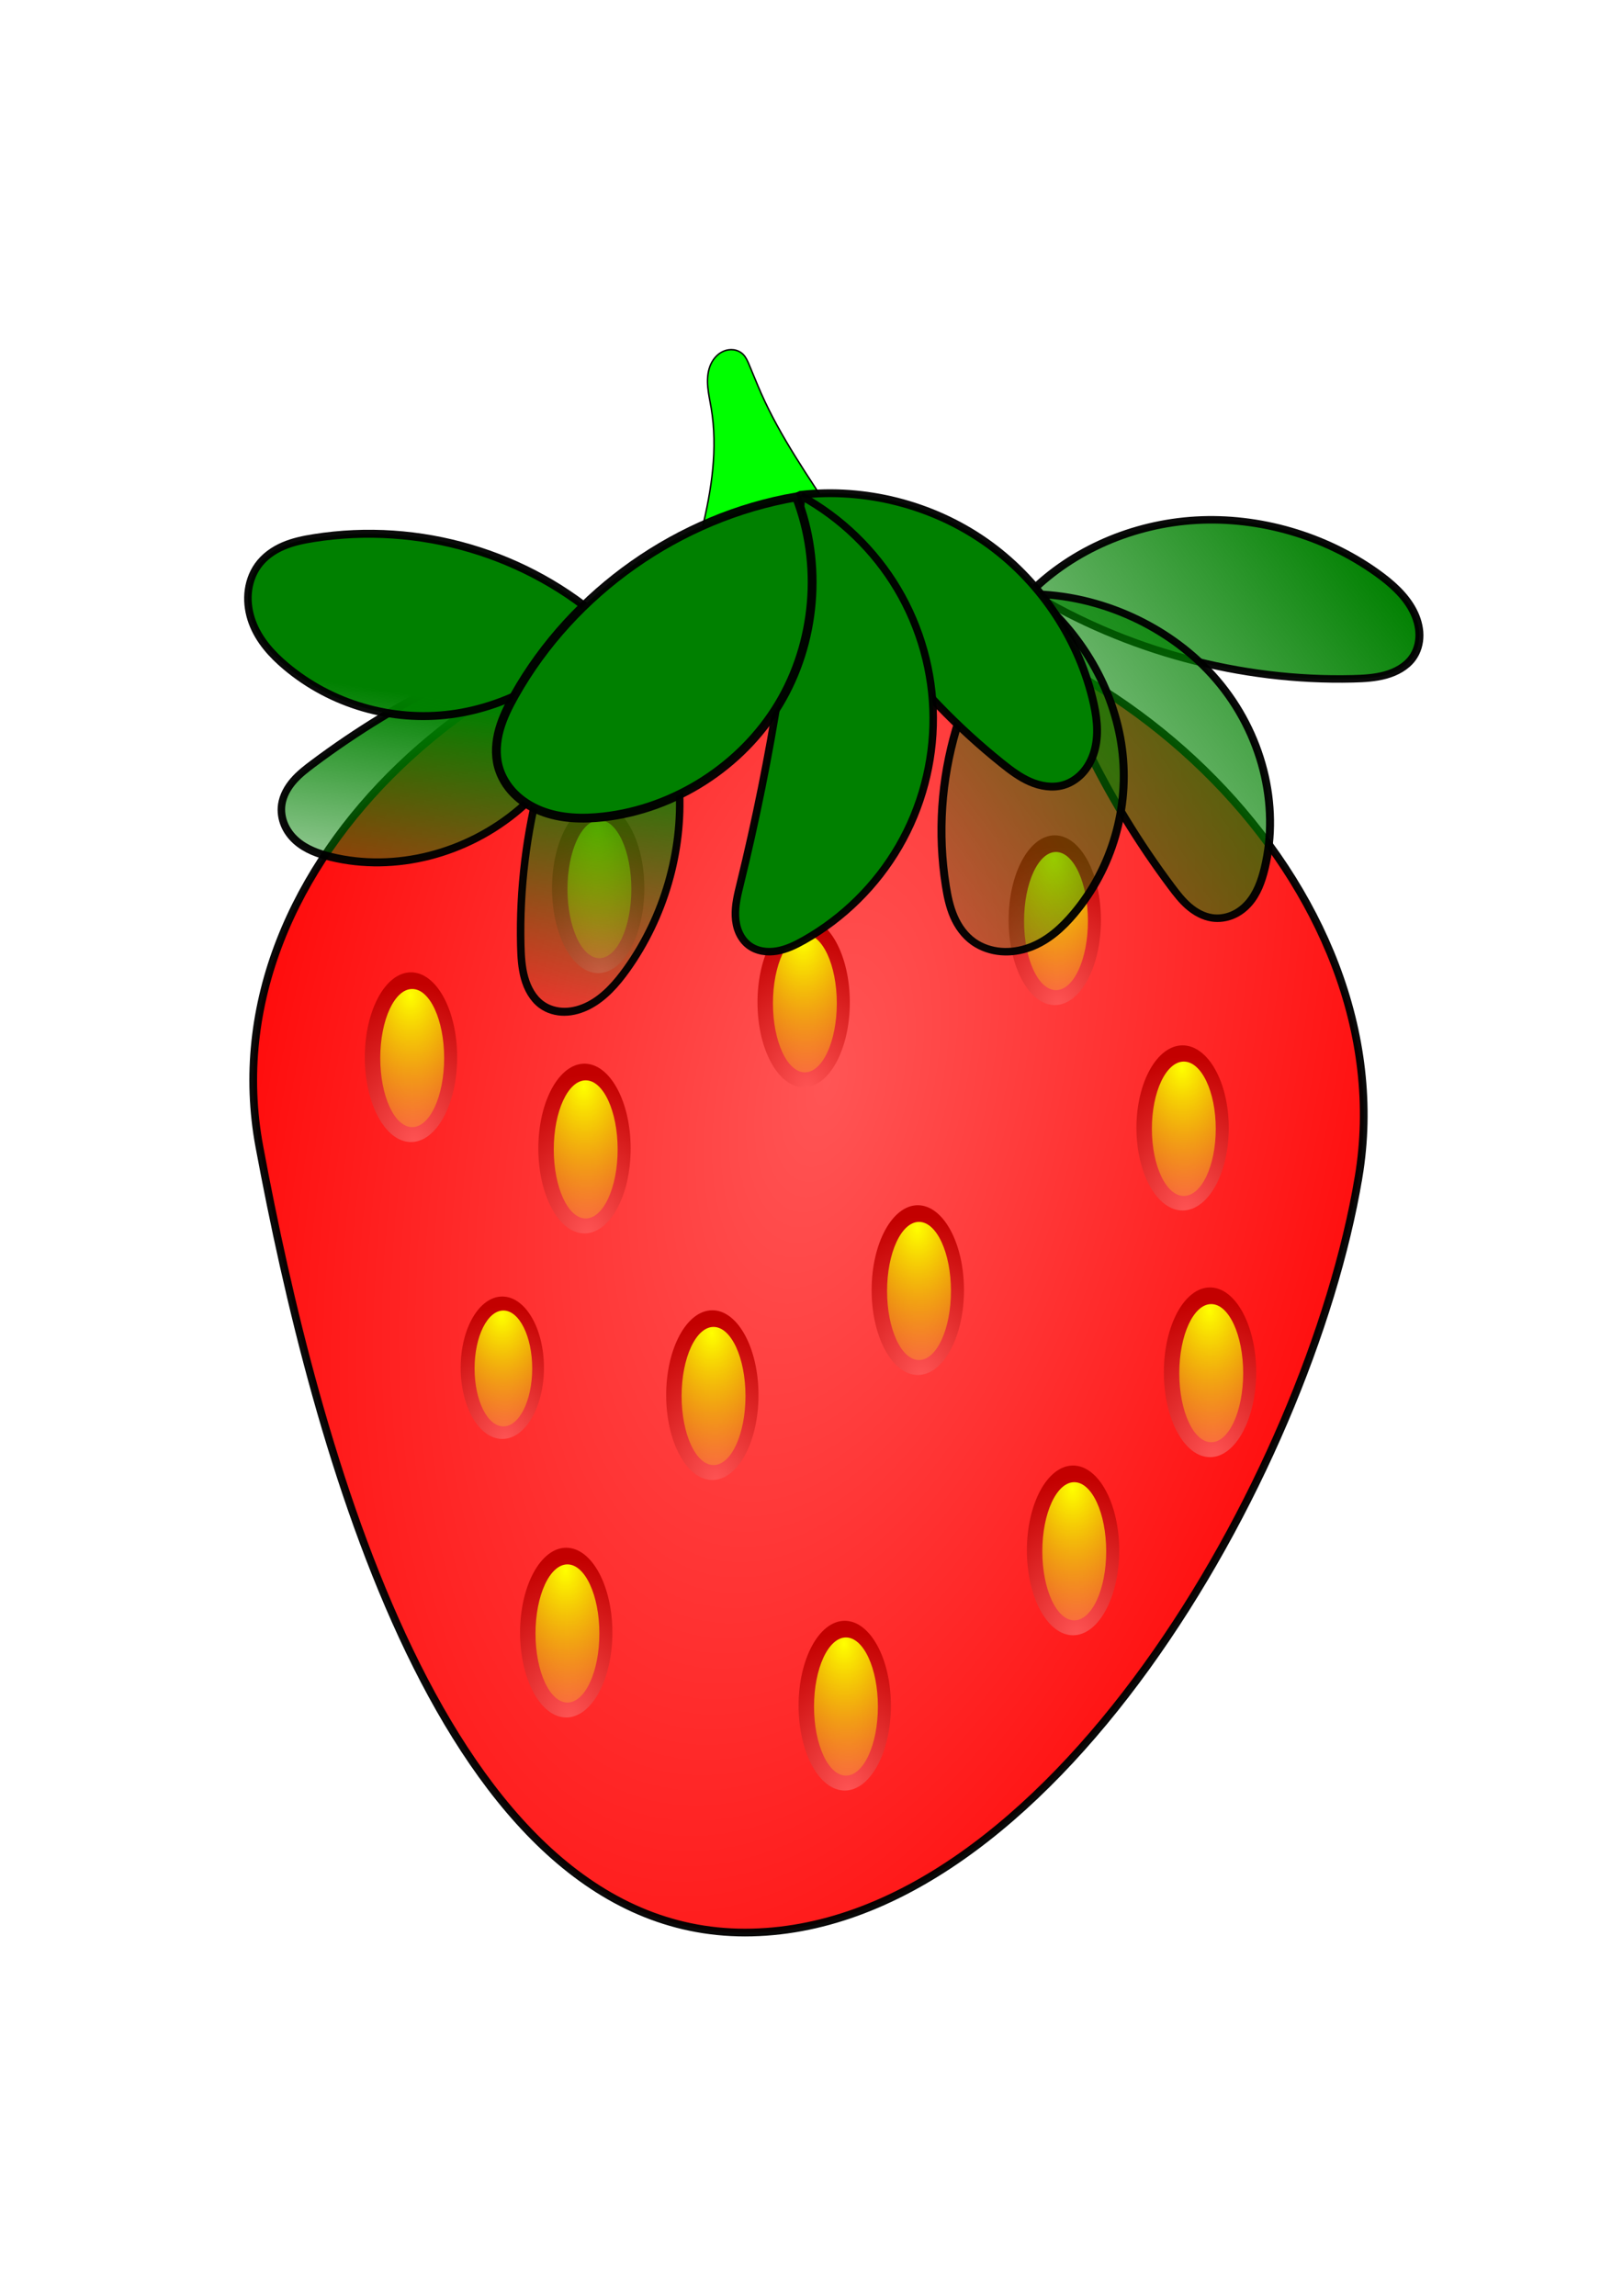 <?xml version="1.0" encoding="UTF-8" standalone="no"?>
<!-- Created with Inkscape (http://www.inkscape.org/) -->

<svg
   width="210mm"
   height="297mm"
   viewBox="0 0 210 297"
   version="1.1"
   id="svg5"
   xmlns:xlink="http://www.w3.org/1999/xlink"
   xmlns="http://www.w3.org/2000/svg"
   xmlns:svg="http://www.w3.org/2000/svg">
  <defs
     id="defs2">
    <linearGradient
       id="linearGradient3171">
      <stop
         style="stop-color:#008000;stop-opacity:1;"
         offset="0"
         id="stop3167" />
      <stop
         style="stop-color:#008000;stop-opacity:0;"
         offset="1"
         id="stop3169" />
    </linearGradient>
    <linearGradient
       id="linearGradient2299">
      <stop
         style="stop-color:#008000;stop-opacity:1;"
         offset="0"
         id="stop2295" />
      <stop
         style="stop-color:#008000;stop-opacity:0;"
         offset="1"
         id="stop2297" />
    </linearGradient>
    <linearGradient
       id="linearGradient6141">
      <stop
         style="stop-color:#ffff00;stop-opacity:1;"
         offset="0"
         id="stop6137" />
      <stop
         style="stop-color:#ffff00;stop-opacity:0;"
         offset="1"
         id="stop6139" />
    </linearGradient>
    <linearGradient
       id="linearGradient5422">
      <stop
         style="stop-color:#ff5555;stop-opacity:1;"
         offset="0"
         id="stop5418" />
      <stop
         style="stop-color:#c30000;stop-opacity:1"
         offset="1"
         id="stop5420" />
    </linearGradient>
    <linearGradient
       id="linearGradient4432">
      <stop
         style="stop-color:#ff2a2a;stop-opacity:1;"
         offset="0"
         id="stop4430" />
    </linearGradient>
    <linearGradient
       id="linearGradient2049">
      <stop
         style="stop-color:#ff5555;stop-opacity:1;"
         offset="0"
         id="stop2045" />
      <stop
         style="stop-color:#ff0000;stop-opacity:1"
         offset="1"
         id="stop2047" />
    </linearGradient>
    <radialGradient
       xlink:href="#linearGradient2049"
       id="radialGradient2051"
       cx="111.384"
       cy="148.401"
       fx="111.384"
       fy="148.401"
       r="71.845"
       gradientTransform="matrix(-0.567,2.311,-1.166,-0.286,343.132,-74.873)"
       gradientUnits="userSpaceOnUse" />
    <filter
       style="color-interpolation-filters:sRGB"
       id="filter5018"
       x="-0.005"
       y="-0.002"
       width="1.01"
       height="1.004">
      <feGaussianBlur
         stdDeviation="0.044"
         id="feGaussianBlur5020" />
    </filter>
    <radialGradient
       xlink:href="#linearGradient5422"
       id="radialGradient5352"
       cx="43.903"
       cy="55.148"
       fx="43.903"
       fy="55.148"
       r="11.035"
       gradientTransform="matrix(1.1017219e-8,-4.711,2.472,-4.8921066e-7,-90.259,282.454)"
       gradientUnits="userSpaceOnUse" />
    <radialGradient
       xlink:href="#linearGradient6141"
       id="radialGradient6143"
       cx="83.594"
       cy="33.735"
       fx="83.594"
       fy="33.735"
       r="11.035"
       gradientTransform="matrix(0.107,5.913,-3.498,0.032,192.619,-476.361)"
       gradientUnits="userSpaceOnUse" />
    <radialGradient
       xlink:href="#linearGradient5422"
       id="radialGradient6363"
       gradientUnits="userSpaceOnUse"
       gradientTransform="matrix(1.1017219e-8,-4.711,2.472,-4.8921066e-7,-90.259,282.454)"
       cx="43.903"
       cy="55.148"
       fx="43.903"
       fy="55.148"
       r="11.035" />
    <radialGradient
       xlink:href="#linearGradient6141"
       id="radialGradient6365"
       gradientUnits="userSpaceOnUse"
       gradientTransform="matrix(0.107,5.913,-3.498,0.032,192.619,-476.361)"
       cx="83.594"
       cy="33.735"
       fx="83.594"
       fy="33.735"
       r="11.035" />
    <radialGradient
       xlink:href="#linearGradient5422"
       id="radialGradient6373"
       gradientUnits="userSpaceOnUse"
       gradientTransform="matrix(1.1017219e-8,-4.711,2.472,-4.8921066e-7,-90.259,282.454)"
       cx="43.903"
       cy="55.148"
       fx="43.903"
       fy="55.148"
       r="11.035" />
    <radialGradient
       xlink:href="#linearGradient6141"
       id="radialGradient6375"
       gradientUnits="userSpaceOnUse"
       gradientTransform="matrix(0.107,5.913,-3.498,0.032,192.619,-476.361)"
       cx="83.594"
       cy="33.735"
       fx="83.594"
       fy="33.735"
       r="11.035" />
    <radialGradient
       xlink:href="#linearGradient5422"
       id="radialGradient6383"
       gradientUnits="userSpaceOnUse"
       gradientTransform="matrix(1.1017219e-8,-4.711,2.472,-4.8921066e-7,-90.259,282.454)"
       cx="43.903"
       cy="55.148"
       fx="43.903"
       fy="55.148"
       r="11.035" />
    <radialGradient
       xlink:href="#linearGradient6141"
       id="radialGradient6385"
       gradientUnits="userSpaceOnUse"
       gradientTransform="matrix(0.107,5.913,-3.498,0.032,192.619,-476.361)"
       cx="83.594"
       cy="33.735"
       fx="83.594"
       fy="33.735"
       r="11.035" />
    <radialGradient
       xlink:href="#linearGradient5422"
       id="radialGradient6393"
       gradientUnits="userSpaceOnUse"
       gradientTransform="matrix(1.1017219e-8,-4.711,2.472,-4.8921066e-7,-90.259,282.454)"
       cx="43.903"
       cy="55.148"
       fx="43.903"
       fy="55.148"
       r="11.035" />
    <radialGradient
       xlink:href="#linearGradient6141"
       id="radialGradient6395"
       gradientUnits="userSpaceOnUse"
       gradientTransform="matrix(0.107,5.913,-3.498,0.032,192.619,-476.361)"
       cx="83.594"
       cy="33.735"
       fx="83.594"
       fy="33.735"
       r="11.035" />
    <radialGradient
       xlink:href="#linearGradient5422"
       id="radialGradient6403"
       gradientUnits="userSpaceOnUse"
       gradientTransform="matrix(1.1017219e-8,-4.711,2.472,-4.8921066e-7,-90.259,282.454)"
       cx="43.903"
       cy="55.148"
       fx="43.903"
       fy="55.148"
       r="11.035" />
    <radialGradient
       xlink:href="#linearGradient6141"
       id="radialGradient6405"
       gradientUnits="userSpaceOnUse"
       gradientTransform="matrix(0.107,5.913,-3.498,0.032,192.619,-476.361)"
       cx="83.594"
       cy="33.735"
       fx="83.594"
       fy="33.735"
       r="11.035" />
    <radialGradient
       xlink:href="#linearGradient5422"
       id="radialGradient6413"
       gradientUnits="userSpaceOnUse"
       gradientTransform="matrix(1.1017219e-8,-4.711,2.472,-4.8921066e-7,-90.259,282.454)"
       cx="43.903"
       cy="55.148"
       fx="43.903"
       fy="55.148"
       r="11.035" />
    <radialGradient
       xlink:href="#linearGradient6141"
       id="radialGradient6415"
       gradientUnits="userSpaceOnUse"
       gradientTransform="matrix(0.107,5.913,-3.498,0.032,192.619,-476.361)"
       cx="83.594"
       cy="33.735"
       fx="83.594"
       fy="33.735"
       r="11.035" />
    <radialGradient
       xlink:href="#linearGradient5422"
       id="radialGradient6423"
       gradientUnits="userSpaceOnUse"
       gradientTransform="matrix(1.1017219e-8,-4.711,2.472,-4.8921066e-7,-90.259,282.454)"
       cx="43.903"
       cy="55.148"
       fx="43.903"
       fy="55.148"
       r="11.035" />
    <radialGradient
       xlink:href="#linearGradient6141"
       id="radialGradient6425"
       gradientUnits="userSpaceOnUse"
       gradientTransform="matrix(0.107,5.913,-3.498,0.032,192.619,-476.361)"
       cx="83.594"
       cy="33.735"
       fx="83.594"
       fy="33.735"
       r="11.035" />
    <radialGradient
       xlink:href="#linearGradient5422"
       id="radialGradient6433"
       gradientUnits="userSpaceOnUse"
       gradientTransform="matrix(1.1017219e-8,-4.711,2.472,-4.8921066e-7,-90.259,282.454)"
       cx="43.903"
       cy="55.148"
       fx="43.903"
       fy="55.148"
       r="11.035" />
    <radialGradient
       xlink:href="#linearGradient6141"
       id="radialGradient6435"
       gradientUnits="userSpaceOnUse"
       gradientTransform="matrix(0.107,5.913,-3.498,0.032,192.619,-476.361)"
       cx="83.594"
       cy="33.735"
       fx="83.594"
       fy="33.735"
       r="11.035" />
    <radialGradient
       xlink:href="#linearGradient5422"
       id="radialGradient6443"
       gradientUnits="userSpaceOnUse"
       gradientTransform="matrix(1.1017219e-8,-4.711,2.472,-4.8921066e-7,-90.259,282.454)"
       cx="43.903"
       cy="55.148"
       fx="43.903"
       fy="55.148"
       r="11.035" />
    <radialGradient
       xlink:href="#linearGradient6141"
       id="radialGradient6445"
       gradientUnits="userSpaceOnUse"
       gradientTransform="matrix(0.107,5.913,-3.498,0.032,192.619,-476.361)"
       cx="83.594"
       cy="33.735"
       fx="83.594"
       fy="33.735"
       r="11.035" />
    <radialGradient
       xlink:href="#linearGradient5422"
       id="radialGradient6453"
       gradientUnits="userSpaceOnUse"
       gradientTransform="matrix(1.1017219e-8,-4.711,2.472,-4.8921066e-7,-90.259,282.454)"
       cx="43.903"
       cy="55.148"
       fx="43.903"
       fy="55.148"
       r="11.035" />
    <radialGradient
       xlink:href="#linearGradient6141"
       id="radialGradient6455"
       gradientUnits="userSpaceOnUse"
       gradientTransform="matrix(0.107,5.913,-3.498,0.032,192.619,-476.361)"
       cx="83.594"
       cy="33.735"
       fx="83.594"
       fy="33.735"
       r="11.035" />
    <radialGradient
       xlink:href="#linearGradient5422"
       id="radialGradient6463"
       gradientUnits="userSpaceOnUse"
       gradientTransform="matrix(1.1017219e-8,-4.711,2.472,-4.8921066e-7,-90.259,282.454)"
       cx="43.903"
       cy="55.148"
       fx="43.903"
       fy="55.148"
       r="11.035" />
    <radialGradient
       xlink:href="#linearGradient6141"
       id="radialGradient6465"
       gradientUnits="userSpaceOnUse"
       gradientTransform="matrix(0.107,5.913,-3.498,0.032,192.619,-476.361)"
       cx="83.594"
       cy="33.735"
       fx="83.594"
       fy="33.735"
       r="11.035" />
    <radialGradient
       xlink:href="#linearGradient5422"
       id="radialGradient6473"
       gradientUnits="userSpaceOnUse"
       gradientTransform="matrix(1.1017219e-8,-4.711,2.472,-4.8921066e-7,-90.259,282.454)"
       cx="43.903"
       cy="55.148"
       fx="43.903"
       fy="55.148"
       r="11.035" />
    <radialGradient
       xlink:href="#linearGradient6141"
       id="radialGradient6475"
       gradientUnits="userSpaceOnUse"
       gradientTransform="matrix(0.107,5.913,-3.498,0.032,192.619,-476.361)"
       cx="83.594"
       cy="33.735"
       fx="83.594"
       fy="33.735"
       r="11.035" />
    <linearGradient
       xlink:href="#linearGradient2299"
       id="linearGradient2495"
       x1="32.788"
       y1="73.404"
       x2="30.351"
       y2="59.89"
       gradientUnits="userSpaceOnUse" />
    <linearGradient
       xlink:href="#linearGradient2299"
       id="linearGradient2561"
       gradientUnits="userSpaceOnUse"
       x1="32.788"
       y1="73.404"
       x2="30.351"
       y2="59.89" />
    <linearGradient
       xlink:href="#linearGradient2299"
       id="linearGradient2563"
       gradientUnits="userSpaceOnUse"
       x1="32.788"
       y1="73.404"
       x2="30.351"
       y2="59.89" />
    <linearGradient
       xlink:href="#linearGradient2299"
       id="linearGradient2565"
       gradientUnits="userSpaceOnUse"
       x1="32.788"
       y1="73.404"
       x2="30.351"
       y2="59.89" />
    <linearGradient
       xlink:href="#linearGradient3171"
       id="linearGradient3173"
       x1="28.517"
       y1="62.458"
       x2="56.707"
       y2="82.134"
       gradientUnits="userSpaceOnUse" />
    <linearGradient
       xlink:href="#linearGradient3171"
       id="linearGradient3575"
       gradientUnits="userSpaceOnUse"
       x1="28.517"
       y1="62.458"
       x2="56.707"
       y2="82.134" />
    <linearGradient
       xlink:href="#linearGradient3171"
       id="linearGradient3577"
       gradientUnits="userSpaceOnUse"
       x1="28.517"
       y1="62.458"
       x2="56.707"
       y2="82.134" />
    <linearGradient
       xlink:href="#linearGradient3171"
       id="linearGradient3579"
       gradientUnits="userSpaceOnUse"
       x1="28.517"
       y1="62.458"
       x2="56.707"
       y2="82.134" />
  </defs>
  <g
     id="layer1">
    <g
       id="g6507">
      <path
         style="fill:#00ff00;stroke:#000000;stroke-width:0.187px;stroke-linecap:butt;stroke-linejoin:miter;stroke-opacity:1"
         d="m 99.34,109.645 c 3.052,0.541 6.268,-0.082 8.983,-1.576 2.715,-1.494 4.932,-3.831 6.434,-6.542 1.502,-2.711 2.303,-5.785 2.491,-8.878 0.188,-3.094 -0.227,-6.208 -1.048,-9.196 -1.642,-5.977 -4.861,-11.388 -8.236,-16.588 -3.375,-5.199 -6.964,-10.307 -9.476,-15.974 -0.551,-1.243 -1.048,-2.509 -1.579,-3.76 -0.197,-0.465 -0.408,-0.941 -0.768,-1.296 -0.323,-0.318 -0.754,-0.52 -1.203,-0.583 -0.449,-0.063 -0.913,0.009 -1.329,0.188 -0.833,0.357 -1.446,1.124 -1.758,1.975 -0.312,0.851 -0.349,1.781 -0.266,2.683 0.084,0.902 0.284,1.789 0.434,2.683 0.88,5.22 0.06,10.58 -1.194,15.723 -1.254,5.143 -2.942,10.186 -3.836,15.403 -0.894,5.217 -0.955,10.725 0.985,15.65 0.97,2.463 2.438,4.745 4.383,6.539 1.946,1.794 4.377,3.086 6.983,3.548 z"
         id="path4709" />
      <path
         id="path35"
         style="fill:url(#radialGradient2051);fill-opacity:1;fill-rule:evenodd;stroke-width:1;stroke:#000000;stroke-opacity:0.959;stroke-miterlimit:4;stroke-dasharray:none"
         d="m 175.778,152.341 c -6.48,38.574 -40.276,97.667 -79.39,97.667 -39.115,0 -55.671,-63.211 -62.827,-101.665 -6.854,-36.83 31.709,-70.823 70.823,-70.823 39.115,-3e-6 77.677,37.42 71.394,74.821 z" />
      <g
         id="g6371"
         transform="matrix(0.46,0,0,0.404,33.346,117.664)">
        <ellipse
           style="opacity:1;fill:url(#radialGradient6373);fill-opacity:1;stroke-width:0.265;filter:url(#filter5018)"
           id="ellipse6367"
           cx="45.195"
           cy="47.262"
           rx="10.929"
           ry="27.176"
           transform="matrix(1.188,0,0,1,-10.579,0.017)" />
        <ellipse
           style="opacity:1;fill:url(#radialGradient6375);fill-opacity:1;stroke-width:0.265;filter:url(#filter5018)"
           id="ellipse6369"
           cx="84.186"
           cy="43.718"
           rx="10.929"
           ry="27.176"
           transform="matrix(0.822,0,0,0.814,-25.746,11.971)" />
      </g>
      <g
         id="g6381"
         transform="matrix(0.46,0,0,0.404,55.796,129.48)">
        <ellipse
           style="opacity:1;fill:url(#radialGradient6383);fill-opacity:1;stroke-width:0.265;filter:url(#filter5018)"
           id="ellipse6377"
           cx="45.195"
           cy="47.262"
           rx="10.929"
           ry="27.176"
           transform="matrix(1.188,0,0,1,-10.579,0.017)" />
        <ellipse
           style="opacity:1;fill:url(#radialGradient6385);fill-opacity:1;stroke-width:0.265;filter:url(#filter5018)"
           id="ellipse6379"
           cx="84.186"
           cy="43.718"
           rx="10.929"
           ry="27.176"
           transform="matrix(0.822,0,0,0.814,-25.746,11.971)" />
      </g>
      <g
         id="g6391"
         transform="matrix(0.46,0,0,0.404,53.432,192.102)">
        <ellipse
           style="opacity:1;fill:url(#radialGradient6393);fill-opacity:1;stroke-width:0.265;filter:url(#filter5018)"
           id="ellipse6387"
           cx="45.195"
           cy="47.262"
           rx="10.929"
           ry="27.176"
           transform="matrix(1.188,0,0,1,-10.579,0.017)" />
        <ellipse
           style="opacity:1;fill:url(#radialGradient6395);fill-opacity:1;stroke-width:0.265;filter:url(#filter5018)"
           id="ellipse6389"
           cx="84.186"
           cy="43.718"
           rx="10.929"
           ry="27.176"
           transform="matrix(0.822,0,0,0.814,-25.746,11.971)" />
      </g>
      <g
         id="g6401"
         transform="matrix(0.46,0,0,0.404,72.337,161.382)">
        <ellipse
           style="opacity:1;fill:url(#radialGradient6403);fill-opacity:1;stroke-width:0.265;filter:url(#filter5018)"
           id="ellipse6397"
           cx="45.195"
           cy="47.262"
           rx="10.929"
           ry="27.176"
           transform="matrix(1.188,0,0,1,-10.579,0.017)" />
        <ellipse
           style="opacity:1;fill:url(#radialGradient6405);fill-opacity:1;stroke-width:0.265;filter:url(#filter5018)"
           id="ellipse6399"
           cx="84.186"
           cy="43.718"
           rx="10.929"
           ry="27.176"
           transform="matrix(0.822,0,0,0.814,-25.746,11.971)" />
      </g>
      <g
         id="g6411"
         transform="matrix(0.46,0,0,0.404,57.568,95.806)">
        <ellipse
           style="opacity:1;fill:url(#radialGradient6413);fill-opacity:1;stroke-width:0.265;filter:url(#filter5018)"
           id="ellipse6407"
           cx="45.195"
           cy="47.262"
           rx="10.929"
           ry="27.176"
           transform="matrix(1.188,0,0,1,-10.579,0.017)" />
        <ellipse
           style="opacity:1;fill:url(#radialGradient6415);fill-opacity:1;stroke-width:0.265;filter:url(#filter5018)"
           id="ellipse6409"
           cx="84.186"
           cy="43.718"
           rx="10.929"
           ry="27.176"
           transform="matrix(0.822,0,0,0.814,-25.746,11.971)" />
      </g>
      <g
         id="g6421"
         transform="matrix(0.46,0,0,0.404,84.153,110.575)">
        <ellipse
           style="opacity:1;fill:url(#radialGradient6423);fill-opacity:1;stroke-width:0.265;filter:url(#filter5018)"
           id="ellipse6417"
           cx="45.195"
           cy="47.262"
           rx="10.929"
           ry="27.176"
           transform="matrix(1.188,0,0,1,-10.579,0.017)" />
        <ellipse
           style="opacity:1;fill:url(#radialGradient6425);fill-opacity:1;stroke-width:0.265;filter:url(#filter5018)"
           id="ellipse6419"
           cx="84.186"
           cy="43.718"
           rx="10.929"
           ry="27.176"
           transform="matrix(0.822,0,0,0.814,-25.746,11.971)" />
      </g>
      <g
         id="g6431"
         transform="matrix(0.46,0,0,0.404,116.646,99.941)">
        <ellipse
           style="opacity:1;fill:url(#radialGradient6433);fill-opacity:1;stroke-width:0.265;filter:url(#filter5018)"
           id="ellipse6427"
           cx="45.195"
           cy="47.262"
           rx="10.929"
           ry="27.176"
           transform="matrix(1.188,0,0,1,-10.579,0.017)" />
        <ellipse
           style="opacity:1;fill:url(#radialGradient6435);fill-opacity:1;stroke-width:0.265;filter:url(#filter5018)"
           id="ellipse6429"
           cx="84.186"
           cy="43.718"
           rx="10.929"
           ry="27.176"
           transform="matrix(0.822,0,0,0.814,-25.746,11.971)" />
      </g>
      <g
         id="g6441"
         transform="matrix(0.46,0,0,0.404,98.922,147.794)">
        <ellipse
           style="opacity:1;fill:url(#radialGradient6443);fill-opacity:1;stroke-width:0.265;filter:url(#filter5018)"
           id="ellipse6437"
           cx="45.195"
           cy="47.262"
           rx="10.929"
           ry="27.176"
           transform="matrix(1.188,0,0,1,-10.579,0.017)" />
        <ellipse
           style="opacity:1;fill:url(#radialGradient6445);fill-opacity:1;stroke-width:0.265;filter:url(#filter5018)"
           id="ellipse6439"
           cx="84.186"
           cy="43.718"
           rx="10.929"
           ry="27.176"
           transform="matrix(0.822,0,0,0.814,-25.746,11.971)" />
      </g>
      <g
         id="g6451"
         transform="matrix(0.46,0,0,0.393,133.185,127.334)">
        <ellipse
           style="opacity:1;fill:url(#radialGradient6453);fill-opacity:1;stroke-width:0.265;filter:url(#filter5018)"
           id="ellipse6447"
           cx="45.195"
           cy="47.262"
           rx="10.929"
           ry="27.176"
           transform="matrix(1.188,0,0,1,-10.579,0.017)" />
        <ellipse
           style="opacity:1;fill:url(#radialGradient6455);fill-opacity:1;stroke-width:0.265;filter:url(#filter5018)"
           id="ellipse6449"
           cx="84.186"
           cy="43.718"
           rx="10.929"
           ry="27.176"
           transform="matrix(0.822,0,0,0.814,-25.746,11.971)" />
      </g>
      <g
         id="g6461"
         transform="matrix(0.46,0,0,0.404,119.009,181.468)">
        <ellipse
           style="opacity:1;fill:url(#radialGradient6463);fill-opacity:1;stroke-width:0.265;filter:url(#filter5018)"
           id="ellipse6457"
           cx="45.195"
           cy="47.262"
           rx="10.929"
           ry="27.176"
           transform="matrix(1.188,0,0,1,-10.579,0.017)" />
        <ellipse
           style="opacity:1;fill:url(#radialGradient6465);fill-opacity:1;stroke-width:0.265;filter:url(#filter5018)"
           id="ellipse6459"
           cx="84.186"
           cy="43.718"
           rx="10.929"
           ry="27.176"
           transform="matrix(0.822,0,0,0.814,-25.746,11.971)" />
      </g>
      <g
         id="g6471"
         transform="matrix(0.46,0,0,0.404,89.47,201.555)">
        <ellipse
           style="opacity:1;fill:url(#radialGradient6473);fill-opacity:1;stroke-width:0.265;filter:url(#filter5018)"
           id="ellipse6467"
           cx="45.195"
           cy="47.262"
           rx="10.929"
           ry="27.176"
           transform="matrix(1.188,0,0,1,-10.579,0.017)" />
        <ellipse
           style="opacity:1;fill:url(#radialGradient6475);fill-opacity:1;stroke-width:0.265;filter:url(#filter5018)"
           id="ellipse6469"
           cx="84.186"
           cy="43.718"
           rx="10.929"
           ry="27.176"
           transform="matrix(0.822,0,0,0.814,-25.746,11.971)" />
      </g>
      <g
         id="g6361"
         transform="matrix(0.46,0,0,0.404,136.732,158.428)">
        <ellipse
           style="opacity:1;fill:url(#radialGradient6363);fill-opacity:1;stroke-width:0.265;filter:url(#filter5018)"
           id="ellipse6357"
           cx="45.195"
           cy="47.262"
           rx="10.929"
           ry="27.176"
           transform="matrix(1.188,0,0,1,-10.579,0.017)" />
        <ellipse
           style="opacity:1;fill:url(#radialGradient6365);fill-opacity:1;stroke-width:0.265;filter:url(#filter5018)"
           id="ellipse6359"
           cx="84.186"
           cy="43.718"
           rx="10.929"
           ry="27.176"
           transform="matrix(0.822,0,0,0.814,-25.746,11.971)" />
      </g>
      <g
         id="g6355"
         transform="matrix(0.415,0,0,0.339,47.1,160.911)">
        <ellipse
           style="opacity:1;fill:url(#radialGradient5352);fill-opacity:1;stroke-width:0.265;filter:url(#filter5018)"
           id="path4345"
           cx="45.195"
           cy="47.262"
           rx="10.929"
           ry="27.176"
           transform="matrix(1.188,0,0,1,-10.579,0.017)" />
        <ellipse
           style="opacity:1;fill:url(#radialGradient6143);fill-opacity:1;stroke-width:0.265;filter:url(#filter5018)"
           id="ellipse5568"
           cx="84.186"
           cy="43.718"
           rx="10.929"
           ry="27.176"
           transform="matrix(0.822,0,0,0.814,-25.746,11.971)" />
      </g>
      <ellipse
         style="opacity:1;fill:#ffff00;fill-opacity:0;stroke-width:0.265"
         id="path6800"
         cx="78.278"
         cy="115.497"
         rx="7.385"
         ry="16.246" />
      <ellipse
         style="opacity:1;fill:#ffff00;fill-opacity:0;stroke-width:0.265"
         id="path6802"
         cx="107.226"
         cy="127.608"
         rx="7.385"
         ry="14.179" />
      <ellipse
         style="opacity:1;fill:#ffff00;fill-opacity:0;stroke-width:0.265"
         id="path6804"
         cx="54.056"
         cy="138.833"
         rx="7.385"
         ry="14.769" />
      <ellipse
         style="opacity:1;fill:#ffff00;fill-opacity:0;stroke-width:0.265"
         id="path6806"
         cx="77.983"
         cy="148.876"
         rx="7.68"
         ry="14.769" />
      <ellipse
         style="opacity:1;fill:#ffff00;fill-opacity:0;stroke-width:0.265"
         id="path6808"
         cx="66.463"
         cy="176.643"
         rx="6.794"
         ry="13.588" />
      <ellipse
         style="opacity:1;fill:#ffff00;fill-opacity:0;stroke-width:0.265"
         id="path6810"
         cx="92.457"
         cy="181.369"
         rx="9.157"
         ry="15.36" />
      <ellipse
         style="opacity:1;fill:#ffff00;fill-opacity:0;stroke-width:0.265"
         id="path6812"
         cx="136.47"
         cy="118.746"
         rx="8.862"
         ry="15.36" />
      <path
         style="fill:none;stroke:#000000;stroke-width:0.265px;stroke-linecap:butt;stroke-linejoin:miter;stroke-opacity:1"
         d="m 108.112,84.481 c 0,0 1.182,-1.772 0,0 z"
         id="path15173" />
      <g
         id="g2191"
         style="fill:url(#linearGradient2495);fill-opacity:1;stroke:#000000;stroke-width:0.353;stroke-miterlimit:4;stroke-dasharray:none;stroke-opacity:0.959"
         transform="matrix(-2.562,-0.933,1.009,-2.771,89.767,328.031)">
        <path
           style="fill:url(#linearGradient2561);fill-opacity:1;stroke:#000000;stroke-width:0.353;stroke-linecap:butt;stroke-linejoin:miter;stroke-miterlimit:4;stroke-dasharray:none;stroke-opacity:0.959"
           d="m 34.918,77.555 c -2.579,-1.117 -4.724,-3.205 -5.91,-5.753 -1.185,-2.548 -1.401,-5.534 -0.593,-8.226 0.226,-0.754 0.543,-1.505 1.096,-2.065 0.277,-0.28 0.611,-0.507 0.983,-0.635 0.372,-0.129 0.783,-0.156 1.162,-0.051 0.475,0.131 0.878,0.458 1.179,0.848 0.301,0.39 0.51,0.843 0.702,1.296 1.936,4.568 2.425,9.737 1.38,14.586 z"
           id="path1955" />
        <path
           style="fill:url(#linearGradient2563);fill-opacity:1;stroke:#000000;stroke-width:0.353;stroke-linecap:butt;stroke-linejoin:miter;stroke-miterlimit:4;stroke-dasharray:none;stroke-opacity:0.959"
           d="m 34.993,77.535 c -1.127,-2.902 -0.821,-6.321 0.803,-8.977 1.624,-2.656 4.528,-4.487 7.625,-4.806 0.613,-0.063 1.249,-0.068 1.828,0.145 0.289,0.106 0.561,0.267 0.779,0.485 0.218,0.218 0.382,0.494 0.449,0.795 0.084,0.38 0.012,0.782 -0.136,1.142 -0.149,0.36 -0.37,0.684 -0.595,1.002 -2.872,4.063 -6.548,7.555 -10.752,10.216 z"
           id="path1959" />
        <path
           style="fill:url(#linearGradient2565);fill-opacity:1;stroke:#000000;stroke-width:0.353;stroke-linecap:butt;stroke-linejoin:miter;stroke-miterlimit:4;stroke-dasharray:none;stroke-opacity:0.959"
           d="m 34.919,77.477 c 0.953,-2.618 2.96,-4.836 5.471,-6.043 2.511,-1.208 5.497,-1.391 8.137,-0.501 0.825,0.278 1.637,0.672 2.224,1.314 0.294,0.321 0.526,0.702 0.652,1.119 0.125,0.417 0.14,0.87 0.016,1.287 -0.139,0.468 -0.446,0.874 -0.815,1.195 -0.368,0.321 -0.797,0.564 -1.232,0.787 -4.42,2.269 -9.801,2.583 -14.454,0.841 z"
           id="path2045" />
      </g>
      <g
         id="g2897"
         style="fill:url(#linearGradient3173);fill-opacity:1;stroke:#000000;stroke-width:0.353;stroke-miterlimit:4;stroke-dasharray:none;stroke-opacity:0.959"
         transform="matrix(-0.933,2.562,-2.771,-1.009,380.8,65.429)">
        <path
           style="fill:url(#linearGradient3575);fill-opacity:1;stroke:#000000;stroke-width:0.353;stroke-linecap:butt;stroke-linejoin:miter;stroke-miterlimit:4;stroke-dasharray:none;stroke-opacity:0.959"
           d="m 34.918,77.555 c -2.579,-1.117 -4.724,-3.205 -5.91,-5.753 -1.185,-2.548 -1.401,-5.534 -0.593,-8.226 0.226,-0.754 0.543,-1.505 1.096,-2.065 0.277,-0.28 0.611,-0.507 0.983,-0.635 0.372,-0.129 0.783,-0.156 1.162,-0.051 0.475,0.131 0.878,0.458 1.179,0.848 0.301,0.39 0.51,0.843 0.702,1.296 1.936,4.568 2.425,9.737 1.38,14.586 z"
           id="path2891" />
        <path
           style="fill:url(#linearGradient3577);fill-opacity:1;stroke:#000000;stroke-width:0.353;stroke-linecap:butt;stroke-linejoin:miter;stroke-miterlimit:4;stroke-dasharray:none;stroke-opacity:0.959"
           d="m 34.993,77.535 c -1.127,-2.902 -0.821,-6.321 0.803,-8.977 1.624,-2.656 4.528,-4.487 7.625,-4.806 0.613,-0.063 1.249,-0.068 1.828,0.145 0.289,0.106 0.561,0.267 0.779,0.485 0.218,0.218 0.382,0.494 0.449,0.795 0.084,0.38 0.012,0.782 -0.136,1.142 -0.149,0.36 -0.37,0.684 -0.595,1.002 -2.872,4.063 -6.548,7.555 -10.752,10.216 z"
           id="path2893" />
        <path
           style="fill:url(#linearGradient3579);fill-opacity:1;stroke:#000000;stroke-width:0.353;stroke-linecap:butt;stroke-linejoin:miter;stroke-miterlimit:4;stroke-dasharray:none;stroke-opacity:0.959"
           d="m 34.919,77.477 c 0.953,-2.618 2.96,-4.836 5.471,-6.043 2.511,-1.208 5.497,-1.391 8.137,-0.501 0.825,0.278 1.637,0.672 2.224,1.314 0.294,0.321 0.526,0.702 0.652,1.119 0.125,0.417 0.14,0.87 0.016,1.287 -0.139,0.468 -0.446,0.874 -0.815,1.195 -0.368,0.321 -0.797,0.564 -1.232,0.787 -4.42,2.269 -9.801,2.583 -14.454,0.841 z"
           id="path2895" />
      </g>
      <g
         id="g3814"
         transform="translate(-3.368,57.249)"
         style="fill-opacity:1;fill:#008000;opacity:0.997">
        <path
           style="fill:#008000;stroke:#000000;stroke-width:0.26px;stroke-linecap:butt;stroke-linejoin:miter;stroke-opacity:1;fill-opacity:1"
           d="M 78.088,14.03 Z"
           id="path1299" />
        <path
           style="fill:#008000;fill-opacity:1;stroke:#000000;stroke-width:1.015;stroke-linecap:butt;stroke-linejoin:miter;stroke-miterlimit:4;stroke-dasharray:none;stroke-opacity:0.959"
           d="m 106.954,6.767 c 8.328,-0.938 16.97,1.253 23.846,6.045 6.875,4.791 11.923,12.141 13.926,20.279 0.523,2.126 0.844,4.368 0.331,6.497 -0.256,1.065 -0.724,2.086 -1.423,2.929 -0.699,0.843 -1.635,1.501 -2.688,1.802 -1.415,0.404 -2.956,0.145 -4.304,-0.445 -1.348,-0.59 -2.534,-1.491 -3.681,-2.412 -11.39,-9.145 -20.425,-21.197 -26.009,-34.694 z"
           id="path3581" />
        <path
           style="fill:#008000;fill-opacity:1;stroke:#000000;stroke-width:0.971;stroke-linecap:butt;stroke-linejoin:miter;stroke-miterlimit:4;stroke-dasharray:none;stroke-opacity:0.959"
           d="m 107.073,6.933 c 5.104,2.805 9.438,6.992 12.417,11.996 2.979,5.004 4.594,10.811 4.627,16.634 0.033,5.823 -1.516,11.648 -4.438,16.685 -2.922,5.037 -7.209,9.274 -12.28,12.136 -1.105,0.624 -2.268,1.19 -3.519,1.399 -0.626,0.104 -1.27,0.116 -1.894,2.97e-4 -0.624,-0.116 -1.227,-0.363 -1.732,-0.747 -0.567,-0.431 -0.999,-1.025 -1.281,-1.679 -0.282,-0.653 -0.418,-1.364 -0.448,-2.075 -0.061,-1.422 0.29,-2.826 0.629,-4.208 4.034,-16.453 6.686,-33.245 7.92,-50.141 z"
           id="path3583" />
        <path
           style="fill:#008000;fill-opacity:1;stroke:#000000;stroke-width:1.14;stroke-linecap:butt;stroke-linejoin:miter;stroke-miterlimit:4;stroke-dasharray:none;stroke-opacity:0.959"
           d="m 106.406,7.034 c 3.387,8.656 2.523,18.863 -2.271,26.827 -4.793,7.964 -13.408,13.506 -22.643,14.566 -2.736,0.314 -5.58,0.242 -8.14,-0.773 -1.28,-0.508 -2.473,-1.251 -3.443,-2.228 -0.969,-0.978 -1.71,-2.194 -2.062,-3.524 -0.414,-1.563 -0.285,-3.235 0.152,-4.792 0.437,-1.557 1.169,-3.015 1.963,-4.424 C 77.501,19.308 91.27,9.617 106.406,7.034 Z"
           id="path3585" />
      </g>
    </g>
  </g>
</svg>
